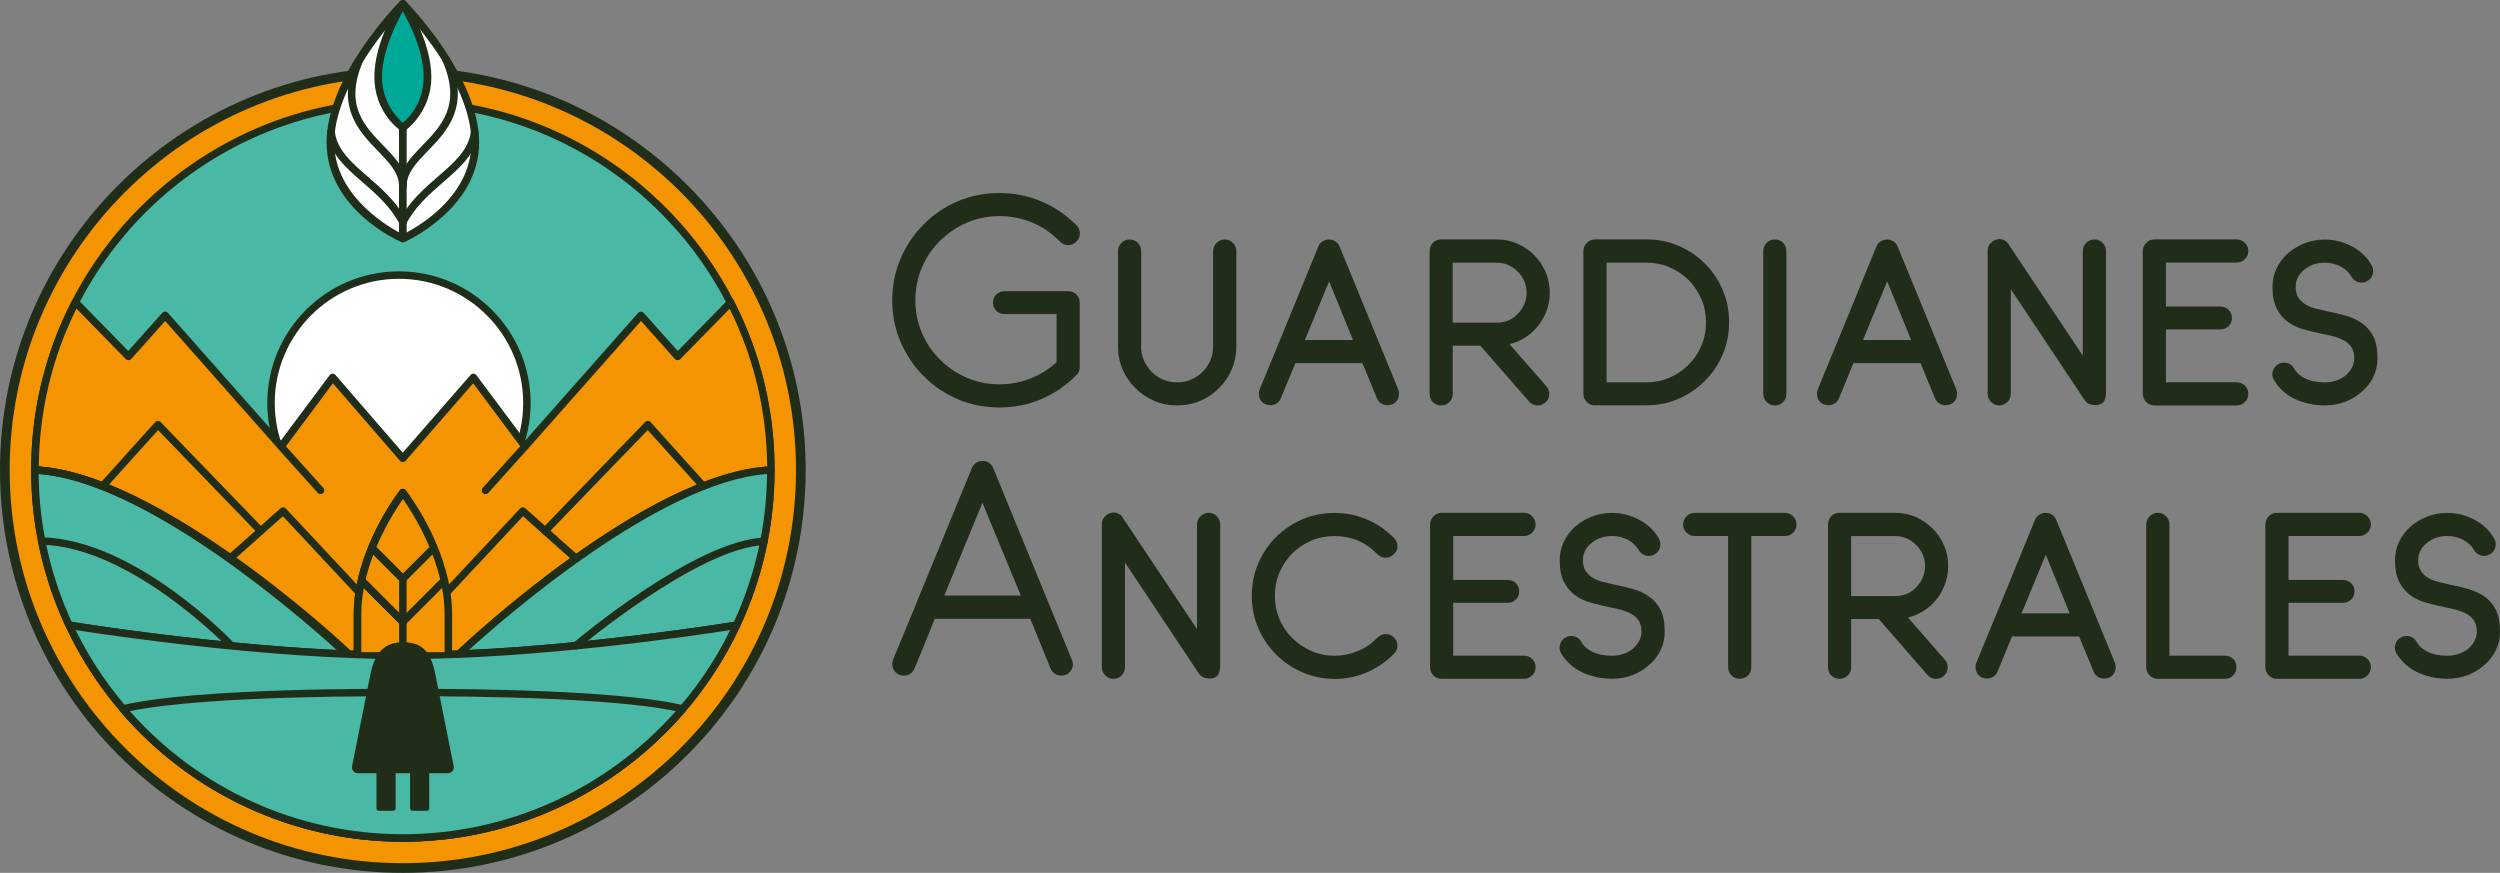 <?xml version="1.0" encoding="UTF-8"?>
<svg id="Layer_2" data-name="Layer 2" xmlns="http://www.w3.org/2000/svg" viewBox="0 0 517.21 180.58">
  <rect x="0" y="0" width="517.21" height="180.58" fill="#808080" stroke="none"/>
  <defs>
    <style>
      .cls-1 {
        fill: #49b8a4;
      }

      .cls-1, .cls-2, .cls-3, .cls-4, .cls-5 {
        stroke-width: 0px;
      }

      .cls-2 {
        fill: #1f2d19;
      }

      .cls-3 {
        fill: #f49400;
      }

      .cls-4 {
        fill: #fff;
      }

      .cls-5 {
        fill: #00a897;
      }
    </style>
  </defs>
  <g id="Capa_2" data-name="Capa 2">
    <g>
      <g>
        <path class="cls-2" d="M191.12,77.84c-2.03-2.03-3.63-4.39-4.79-7.07-1.16-2.68-1.74-5.57-1.74-8.65s.58-5.97,1.74-8.65c1.16-2.68,2.76-5.04,4.79-7.07,1.99-2.03,4.33-3.62,7.02-4.76,2.68-1.14,5.57-1.71,8.65-1.71s5.93.58,8.65,1.74c1.38.58,2.67,1.29,3.89,2.12,1.21.83,2.35,1.78,3.4,2.83.47.51.7,1.09.68,1.74-.02.65-.26,1.2-.73,1.63-.47.47-1.03.71-1.69.71s-1.22-.24-1.69-.71c-.83-.83-1.72-1.59-2.67-2.26-.94-.67-1.96-1.22-3.05-1.66-2.14-.91-4.41-1.36-6.8-1.36s-4.64.45-6.75,1.36c-2.1.91-3.95,2.16-5.55,3.75-1.6,1.56-2.85,3.4-3.75,5.52-.91,2.12-1.36,4.38-1.36,6.77s.45,4.65,1.36,6.77c.91,2.12,2.16,3.96,3.75,5.52,1.6,1.6,3.45,2.85,5.55,3.75,2.1.91,4.35,1.36,6.75,1.36s4.66-.45,6.8-1.36c.94-.4,1.83-.87,2.67-1.41.83-.54,1.61-1.14,2.34-1.8v-9.96h-10.77c-.69,0-1.26-.23-1.71-.68-.45-.45-.68-1.02-.68-1.71,0-.65.23-1.21.68-1.66s1.02-.68,1.71-.68h13.17c.69,0,1.26.23,1.71.68.45.45.68,1.01.68,1.66v13.33c0,.73-.25,1.31-.76,1.74-2.07,2.1-4.46,3.74-7.18,4.9-2.72,1.16-5.6,1.74-8.65,1.74s-5.97-.57-8.65-1.71c-2.68-1.14-5.02-2.73-7.02-4.76Z"/>
        <path class="cls-2" d="M236.06,71.64c0,1.05.2,2.02.6,2.91.4.89.92,1.68,1.58,2.37.69.69,1.48,1.22,2.37,1.61.89.38,1.86.57,2.91.57s2.02-.19,2.91-.57c.89-.38,1.68-.92,2.37-1.61.69-.69,1.22-1.48,1.61-2.37.38-.89.57-1.86.57-2.91v-19.7c0-.65.24-1.21.71-1.69.47-.47,1.03-.71,1.69-.71s1.22.24,1.69.71c.47.47.71,1.03.71,1.69v19.7c0,1.71-.32,3.3-.95,4.79-.64,1.49-1.52,2.77-2.64,3.86-1.09,1.13-2.38,2-3.86,2.64-1.49.63-3.08.95-4.79.95s-3.29-.32-4.76-.95c-1.47-.63-2.77-1.51-3.89-2.64-1.12-1.09-2-2.38-2.64-3.86-.64-1.49-.95-3.08-.95-4.79v-19.7c0-.65.24-1.21.71-1.69.47-.47,1.03-.71,1.69-.71.69,0,1.26.24,1.71.71.45.47.68,1.03.68,1.69v19.7Z"/>
        <path class="cls-2" d="M261.91,83.67c-.47-.18-.83-.47-1.09-.87-.25-.4-.38-.83-.38-1.31,0-.36.05-.67.16-.92l3.59-8.71c0-.07.02-.11.05-.11l8.49-20.73c.18-.47.48-.83.9-1.09.42-.25.86-.38,1.33-.38.33,0,.62.05.87.16.62.25,1.05.69,1.31,1.31l12.13,29.55c.11.25.16.56.16.92,0,.47-.13.91-.38,1.31-.25.4-.62.69-1.09.87-.25.11-.56.16-.93.16-.47,0-.91-.13-1.31-.38-.4-.25-.69-.62-.87-1.09l-2.99-7.24h-13.87l-2.99,7.24c-.18.47-.47.83-.87,1.09-.4.25-.83.38-1.31.38-.33,0-.63-.05-.92-.16ZM269.96,70.34h9.96l-4.95-12.13-5.01,12.13Z"/>
        <path class="cls-2" d="M320.62,60.54c0,1.52-.29,2.96-.87,4.3-.58,1.34-1.36,2.5-2.34,3.48-1.41,1.41-3.12,2.38-5.11,2.88l7.62,8.71c.44.51.63,1.09.6,1.74-.04.65-.31,1.2-.82,1.63-.51.44-1.09.63-1.74.6-.65-.04-1.2-.31-1.63-.82l-10.07-11.54h-5.71v9.96c0,.69-.24,1.26-.71,1.71-.47.45-1.03.68-1.69.68-.69,0-1.26-.23-1.71-.68-.45-.45-.68-1.02-.68-1.71v-29.55c0-.65.23-1.21.68-1.69.45-.47,1.02-.71,1.71-.71h11.48c1.52,0,2.95.29,4.27.87,1.32.58,2.49,1.38,3.51,2.39.98.98,1.76,2.13,2.34,3.46.58,1.32.87,2.75.87,4.27ZM313.98,64.95c.58-.58,1.03-1.24,1.36-1.99.33-.74.49-1.55.49-2.42s-.16-1.63-.49-2.39-.78-1.41-1.36-1.96c-.54-.58-1.2-1.03-1.96-1.36-.76-.33-1.56-.49-2.39-.49h-9.09v12.41h9.09c1.78,0,3.23-.6,4.35-1.8Z"/>
        <path class="cls-2" d="M329.98,83.88c-.65,0-1.22-.24-1.69-.71-.47-.47-.71-1.03-.71-1.69v-29.55c0-.65.24-1.21.71-1.69.47-.47,1.03-.71,1.69-.71h10.61c2.39,0,4.63.44,6.69,1.33,2.07.89,3.88,2.11,5.44,3.67,1.56,1.56,2.78,3.37,3.67,5.44.89,2.07,1.33,4.3,1.33,6.69s-.44,4.62-1.33,6.69c-.89,2.07-2.11,3.88-3.67,5.44-1.56,1.56-3.37,2.79-5.44,3.7-2.07.91-4.3,1.36-6.69,1.36h-10.61ZM349.35,57.93c-1.16-1.12-2.48-2-3.94-2.64-1.47-.63-3.07-.95-4.82-.95h-8.22v24.76h8.22c1.74,0,3.35-.33,4.84-.98,1.49-.65,2.79-1.54,3.92-2.67s2-2.43,2.64-3.92c.63-1.49.95-3.1.95-4.84s-.32-3.35-.95-4.82c-.63-1.47-1.51-2.78-2.64-3.94Z"/>
        <path class="cls-2" d="M367.19,83.88c-.65,0-1.22-.24-1.69-.71-.47-.47-.71-1.03-.71-1.69v-29.55c0-.65.24-1.21.71-1.69.47-.47,1.03-.71,1.69-.71.69,0,1.26.24,1.71.71.45.47.68,1.03.68,1.69v29.55c0,.65-.23,1.22-.68,1.69-.45.47-1.03.71-1.71.71Z"/>
        <path class="cls-2" d="M377.37,83.67c-.47-.18-.83-.47-1.09-.87-.25-.4-.38-.83-.38-1.31,0-.36.05-.67.16-.92l3.59-8.71c0-.07.02-.11.05-.11l8.49-20.73c.18-.47.48-.83.9-1.09.42-.25.86-.38,1.33-.38.33,0,.62.05.87.16.62.25,1.05.69,1.31,1.31l12.13,29.55c.11.25.16.56.16.92,0,.47-.13.91-.38,1.31-.25.4-.62.69-1.09.87-.25.11-.56.16-.93.16-.47,0-.91-.13-1.31-.38-.4-.25-.69-.62-.87-1.09l-2.99-7.24h-13.87l-2.99,7.24c-.18.47-.47.83-.87,1.09-.4.25-.83.38-1.31.38-.33,0-.63-.05-.92-.16ZM385.42,70.34h9.96l-4.95-12.13-5.01,12.13Z"/>
        <path class="cls-2" d="M413.61,83.88c-.65,0-1.22-.24-1.69-.71-.47-.47-.71-1.03-.71-1.69v-29.55c0-.62.17-1.12.52-1.5.34-.38.66-.63.95-.73.54-.25,1.09-.3,1.63-.14.54.16.96.5,1.25,1.01l15.34,23.02v-21.66c0-.65.24-1.21.71-1.69.47-.47,1.03-.71,1.69-.71s1.22.24,1.69.71c.47.47.71,1.03.71,1.69v29.55c-.04.47-.15.93-.33,1.39-.18.45-.64.75-1.36.9-.51.07-1.02.04-1.52-.11-.51-.14-.91-.44-1.2-.87l-15.29-22.96v21.66c0,.65-.24,1.22-.71,1.69-.47.47-1.03.71-1.69.71Z"/>
        <path class="cls-2" d="M445.71,83.88c-.65,0-1.22-.24-1.69-.71-.47-.47-.71-1.03-.71-1.69v-29.55c0-.65.24-1.21.71-1.69.47-.47,1.03-.71,1.69-.71h17.03c.65,0,1.21.24,1.69.71.47.47.71,1.03.71,1.69s-.24,1.22-.71,1.69-1.03.71-1.69.71h-14.64v9.09h11.26c.69,0,1.26.23,1.71.68.45.45.68,1.01.68,1.66,0,.69-.23,1.26-.68,1.71s-1.02.68-1.71.68h-11.26v10.94h14.64c.65,0,1.21.23,1.69.68.47.45.71,1.02.71,1.71,0,.65-.24,1.22-.71,1.69s-1.03.71-1.69.71h-17.03Z"/>
        <path class="cls-2" d="M473.41,52.33c.98-.83,2.11-1.5,3.4-2.01,1.29-.51,2.67-.76,4.16-.76,1.05,0,2.04.13,2.97.38.92.25,1.8.6,2.64,1.03,1.78.94,3.14,2.25,4.08,3.92.33.58.4,1.19.22,1.82-.18.64-.56,1.12-1.14,1.44-.58.33-1.19.4-1.82.22-.64-.18-1.12-.56-1.44-1.14-.44-.8-1.16-1.49-2.18-2.07-.47-.25-.99-.45-1.55-.6-.56-.14-1.15-.22-1.77-.22-1.78,0-3.25.53-4.41,1.58-1.09.91-1.63,2.05-1.63,3.43,0,.91.19,1.65.57,2.23.38.58.87,1.05,1.47,1.41.6.36,1.3.64,2.09.84.8.2,1.6.39,2.39.57,1.31.25,2.58.55,3.81.9,1.23.35,2.34.85,3.32,1.52.98.67,1.77,1.58,2.37,2.72.6,1.14.9,2.68.9,4.6,0,1.38-.29,2.67-.87,3.86-.58,1.2-1.4,2.23-2.45,3.1-.98.87-2.11,1.55-3.4,2.04-1.29.49-2.68.73-4.16.73-1.16,0-2.26-.12-3.29-.35-1.03-.24-1.99-.55-2.86-.95-.98-.47-1.83-1.04-2.56-1.71-.73-.67-1.34-1.42-1.85-2.26-.33-.58-.4-1.19-.22-1.82.18-.63.56-1.12,1.14-1.44.58-.33,1.19-.41,1.82-.24.63.16,1.12.54,1.44,1.12.51.91,1.27,1.6,2.29,2.07,1.09.54,2.45.82,4.08.82.87,0,1.69-.14,2.45-.41s1.41-.64,1.96-1.12c.51-.47.92-1,1.22-1.58.31-.58.46-1.2.46-1.85,0-.94-.19-1.7-.57-2.29-.38-.58-.88-1.04-1.5-1.39-.62-.34-1.32-.63-2.09-.84-.78-.22-1.59-.4-2.42-.54-1.31-.29-2.58-.6-3.81-.93-1.23-.33-2.33-.83-3.29-1.52-.96-.69-1.74-1.61-2.34-2.75s-.9-2.66-.9-4.54c0-1.38.29-2.67.87-3.86.58-1.2,1.38-2.25,2.39-3.16Z"/>
        <path class="cls-2" d="M186.06,139.59c-.47-.18-.83-.48-1.09-.9-.25-.42-.38-.86-.38-1.33,0-.29.05-.58.16-.87l4.84-11.7c0-.07.02-.13.05-.16l11.43-27.8c.18-.47.48-.83.9-1.09.42-.25.86-.38,1.33-.38.33,0,.62.05.87.16.65.29,1.09.73,1.31,1.31l16.27,39.67c.14.29.22.6.22.93,0,.47-.14.91-.41,1.31-.27.4-.63.69-1.06.87-.25.11-.56.16-.93.16-1.02,0-1.76-.49-2.23-1.47l-4.19-10.28h-19.75l-4.19,10.28c-.47.98-1.22,1.47-2.23,1.47-.33,0-.63-.05-.92-.16ZM195.36,123.21h15.83l-7.94-19.21-7.89,19.21Z"/>
        <path class="cls-2" d="M230.35,140.44c-.65,0-1.22-.24-1.69-.71-.47-.47-.71-1.03-.71-1.69v-29.55c0-.62.17-1.12.52-1.5.34-.38.66-.63.95-.73.54-.25,1.09-.3,1.63-.14.54.16.96.5,1.25,1.01l15.34,23.02v-21.66c0-.65.24-1.21.71-1.69.47-.47,1.03-.71,1.69-.71s1.22.24,1.69.71c.47.47.71,1.03.71,1.69v29.55c-.04.47-.15.93-.33,1.39-.18.45-.64.75-1.36.9-.51.07-1.02.04-1.52-.11-.51-.14-.91-.44-1.2-.87l-15.29-22.96v21.66c0,.65-.24,1.22-.71,1.69-.47.47-1.03.71-1.69.71Z"/>
        <path class="cls-2" d="M276.11,140.44c-2.39,0-4.63-.45-6.69-1.36-2.07-.91-3.88-2.14-5.44-3.7-1.56-1.56-2.78-3.37-3.67-5.44-.89-2.07-1.33-4.3-1.33-6.69s.44-4.63,1.33-6.69c.89-2.07,2.11-3.88,3.67-5.44,1.56-1.56,3.37-2.78,5.44-3.67,2.07-.89,4.3-1.33,6.69-1.33s4.55.45,6.69,1.36c1.05.43,2.05.98,2.99,1.63.94.65,1.81,1.38,2.61,2.18.47.51.71,1.09.71,1.74s-.25,1.2-.76,1.63c-.47.47-1.03.71-1.69.71s-1.22-.24-1.69-.71c-1.2-1.23-2.54-2.18-4.03-2.83-1.52-.62-3.14-.93-4.84-.93s-3.35.32-4.82.95c-1.47.64-2.78,1.51-3.94,2.64-1.12,1.16-2,2.48-2.64,3.94-.63,1.47-.95,3.07-.95,4.82s.32,3.36.95,4.84c.63,1.49,1.51,2.79,2.64,3.92,1.16,1.12,2.48,2.01,3.94,2.67,1.47.65,3.07.98,4.82.98.87,0,1.71-.09,2.53-.27.82-.18,1.59-.42,2.31-.71,1.56-.65,2.9-1.58,4.03-2.77.47-.47,1.03-.72,1.69-.73.65-.02,1.21.21,1.69.68.51.47.76,1.03.76,1.69s-.24,1.22-.71,1.69c-1.6,1.63-3.46,2.92-5.6,3.86-2.14.91-4.37,1.36-6.69,1.36Z"/>
        <path class="cls-2" d="M298.26,140.44c-.65,0-1.22-.24-1.69-.71-.47-.47-.71-1.03-.71-1.69v-29.55c0-.65.24-1.21.71-1.69.47-.47,1.03-.71,1.69-.71h17.03c.65,0,1.21.24,1.69.71.47.47.71,1.03.71,1.69s-.24,1.22-.71,1.69-1.03.71-1.69.71h-14.64v9.09h11.26c.69,0,1.26.23,1.71.68.45.45.68,1.01.68,1.66,0,.69-.23,1.26-.68,1.71s-1.02.68-1.71.68h-11.26v10.94h14.64c.65,0,1.21.23,1.69.68.47.45.71,1.02.71,1.71,0,.65-.24,1.22-.71,1.69s-1.03.71-1.69.71h-17.03Z"/>
        <path class="cls-2" d="M325.95,108.88c.98-.83,2.11-1.5,3.4-2.01,1.29-.51,2.67-.76,4.16-.76,1.05,0,2.04.13,2.97.38.92.25,1.8.6,2.64,1.03,1.78.94,3.14,2.25,4.08,3.92.33.58.4,1.19.22,1.82-.18.64-.56,1.12-1.14,1.44-.58.33-1.19.4-1.82.22-.64-.18-1.12-.56-1.44-1.14-.44-.8-1.16-1.49-2.18-2.07-.47-.25-.99-.45-1.55-.6-.56-.14-1.15-.22-1.77-.22-1.78,0-3.25.53-4.41,1.58-1.09.91-1.63,2.05-1.63,3.43,0,.91.19,1.65.57,2.23.38.58.87,1.05,1.47,1.41.6.36,1.3.64,2.09.84.8.2,1.6.39,2.39.57,1.31.25,2.58.55,3.81.9,1.23.35,2.34.85,3.32,1.52.98.67,1.77,1.58,2.37,2.72.6,1.14.9,2.68.9,4.6,0,1.38-.29,2.67-.87,3.86-.58,1.2-1.4,2.23-2.45,3.1-.98.87-2.11,1.55-3.4,2.04-1.29.49-2.68.73-4.16.73-1.16,0-2.26-.12-3.29-.35-1.03-.24-1.99-.55-2.86-.95-.98-.47-1.83-1.04-2.56-1.71-.73-.67-1.34-1.42-1.85-2.26-.33-.58-.4-1.19-.22-1.82.18-.63.56-1.12,1.14-1.44.58-.33,1.19-.41,1.82-.24.63.16,1.12.54,1.44,1.12.51.91,1.27,1.6,2.29,2.07,1.09.54,2.45.82,4.08.82.87,0,1.69-.14,2.45-.41s1.41-.64,1.96-1.12c.51-.47.92-1,1.22-1.58.31-.58.46-1.2.46-1.85,0-.94-.19-1.7-.57-2.29-.38-.58-.88-1.04-1.5-1.39-.62-.34-1.32-.63-2.09-.84-.78-.22-1.59-.4-2.42-.54-1.31-.29-2.58-.6-3.81-.93-1.23-.33-2.33-.83-3.29-1.52-.96-.69-1.74-1.61-2.34-2.75-.6-1.14-.9-2.66-.9-4.54,0-1.38.29-2.67.87-3.86.58-1.2,1.38-2.25,2.39-3.16Z"/>
        <path class="cls-2" d="M348.21,108.5c0-.65.24-1.21.71-1.69.47-.47,1.03-.71,1.69-.71h18.66c.65,0,1.21.24,1.69.71.47.47.71,1.03.71,1.69,0,.69-.24,1.26-.71,1.71-.47.45-1.03.68-1.69.68h-6.96v27.15c0,.69-.23,1.26-.68,1.71-.45.45-1.03.68-1.71.68-.65,0-1.22-.23-1.69-.68-.47-.45-.71-1.02-.71-1.71v-27.15h-6.91c-.65,0-1.22-.23-1.69-.68-.47-.45-.71-1.02-.71-1.71Z"/>
        <path class="cls-2" d="M403.05,117.1c0,1.52-.29,2.96-.87,4.3-.58,1.34-1.36,2.5-2.34,3.48-1.41,1.41-3.12,2.38-5.11,2.88l7.62,8.71c.44.51.63,1.09.6,1.74-.04.65-.31,1.2-.82,1.63-.51.44-1.09.63-1.74.6-.65-.04-1.2-.31-1.63-.82l-10.07-11.54h-5.71v9.96c0,.69-.24,1.26-.71,1.71-.47.45-1.03.68-1.69.68-.69,0-1.26-.23-1.71-.68-.45-.45-.68-1.02-.68-1.71v-29.55c0-.65.23-1.21.68-1.69.45-.47,1.02-.71,1.71-.71h11.48c1.52,0,2.95.29,4.27.87,1.32.58,2.49,1.38,3.51,2.39.98.98,1.76,2.13,2.34,3.46.58,1.32.87,2.75.87,4.27ZM396.41,121.51c.58-.58,1.03-1.24,1.36-1.99.33-.74.49-1.55.49-2.42s-.16-1.63-.49-2.39-.78-1.41-1.36-1.96c-.54-.58-1.2-1.03-1.96-1.36-.76-.33-1.56-.49-2.39-.49h-9.09v12.41h9.09c1.78,0,3.23-.6,4.35-1.8Z"/>
        <path class="cls-2" d="M410.18,140.22c-.47-.18-.83-.47-1.09-.87-.25-.4-.38-.83-.38-1.31,0-.36.05-.67.16-.92l3.59-8.71c0-.07.02-.11.05-.11l8.49-20.73c.18-.47.48-.83.9-1.09.42-.25.86-.38,1.33-.38.33,0,.62.05.87.16.62.25,1.05.69,1.31,1.31l12.13,29.55c.11.25.16.56.16.92,0,.47-.13.91-.38,1.31-.25.4-.62.69-1.09.87-.25.11-.56.16-.93.16-.47,0-.91-.13-1.31-.38-.4-.25-.69-.62-.87-1.09l-2.99-7.24h-13.87l-2.99,7.24c-.18.47-.47.83-.87,1.09-.4.25-.83.38-1.31.38-.33,0-.63-.05-.92-.16ZM418.23,126.89h9.96l-4.95-12.13-5.01,12.13Z"/>
        <path class="cls-2" d="M446.42,140.44c-.65,0-1.22-.24-1.69-.71-.47-.47-.71-1.03-.71-1.69v-29.55c0-.65.24-1.21.71-1.69.47-.47,1.03-.71,1.69-.71s1.21.24,1.69.71c.47.47.71,1.03.71,1.69v27.15h11.48c.69,0,1.26.23,1.71.68.45.45.68,1.02.68,1.71,0,.65-.23,1.22-.68,1.69-.45.47-1.02.71-1.71.71h-13.87Z"/>
        <path class="cls-2" d="M471.07,140.44c-.65,0-1.22-.24-1.69-.71-.47-.47-.71-1.03-.71-1.69v-29.55c0-.65.24-1.21.71-1.69.47-.47,1.03-.71,1.69-.71h17.03c.65,0,1.21.24,1.69.71.47.47.71,1.03.71,1.69s-.24,1.22-.71,1.69-1.03.71-1.69.71h-14.64v9.09h11.26c.69,0,1.26.23,1.71.68.45.45.68,1.01.68,1.66,0,.69-.23,1.26-.68,1.71s-1.02.68-1.71.68h-11.26v10.94h14.64c.65,0,1.21.23,1.69.68.47.45.71,1.02.71,1.71,0,.65-.24,1.22-.71,1.69s-1.03.71-1.69.71h-17.03Z"/>
        <path class="cls-2" d="M498.76,108.88c.98-.83,2.11-1.5,3.4-2.01,1.29-.51,2.67-.76,4.16-.76,1.05,0,2.04.13,2.97.38.92.25,1.8.6,2.64,1.03,1.78.94,3.14,2.25,4.08,3.92.33.58.4,1.19.22,1.82-.18.64-.56,1.12-1.14,1.44-.58.33-1.19.4-1.82.22-.64-.18-1.12-.56-1.44-1.14-.44-.8-1.16-1.49-2.18-2.07-.47-.25-.99-.45-1.55-.6-.56-.14-1.15-.22-1.77-.22-1.78,0-3.25.53-4.41,1.58-1.09.91-1.63,2.05-1.63,3.43,0,.91.19,1.65.57,2.23.38.58.87,1.05,1.47,1.41.6.36,1.3.64,2.09.84.8.2,1.6.39,2.39.57,1.31.25,2.58.55,3.81.9,1.23.35,2.34.85,3.32,1.52.98.67,1.77,1.58,2.37,2.72.6,1.14.9,2.68.9,4.6,0,1.38-.29,2.67-.87,3.86-.58,1.2-1.4,2.23-2.45,3.1-.98.87-2.11,1.55-3.4,2.04-1.29.49-2.68.73-4.16.73-1.16,0-2.26-.12-3.29-.35-1.03-.24-1.99-.55-2.86-.95-.98-.47-1.83-1.04-2.56-1.71-.73-.67-1.34-1.42-1.85-2.26-.33-.58-.4-1.19-.22-1.82.18-.63.56-1.12,1.14-1.44.58-.33,1.19-.41,1.82-.24.63.16,1.12.54,1.44,1.12.51.91,1.27,1.6,2.29,2.07,1.09.54,2.45.82,4.08.82.87,0,1.69-.14,2.45-.41s1.41-.64,1.96-1.12c.51-.47.92-1,1.22-1.58.31-.58.46-1.2.46-1.85,0-.94-.19-1.7-.57-2.29-.38-.58-.88-1.04-1.5-1.39-.62-.34-1.32-.63-2.09-.84-.78-.22-1.59-.4-2.42-.54-1.31-.29-2.58-.6-3.81-.93-1.23-.33-2.33-.83-3.29-1.52-.96-.69-1.74-1.61-2.34-2.75s-.9-2.66-.9-4.54c0-1.38.29-2.67.87-3.86.58-1.2,1.38-2.25,2.39-3.16Z"/>
      </g>
      <g>
        <g>
          <circle class="cls-3" cx="83.34" cy="97.24" r="82.34"/>
          <path class="cls-2" d="M83.34,180.58C37.39,180.58,0,143.19,0,97.24S37.39,13.9,83.34,13.9s83.34,37.39,83.34,83.34-37.39,83.34-83.34,83.34ZM83.34,15.9C38.49,15.9,2,52.39,2,97.24s36.49,81.34,81.34,81.34,81.34-36.49,81.34-81.34S128.2,15.9,83.34,15.9Z"/>
        </g>
        <g>
          <circle class="cls-1" cx="83.34" cy="97.24" r="76.13"/>
          <path class="cls-2" d="M83.34,174.14c-42.4,0-76.9-34.5-76.9-76.9S40.94,20.34,83.34,20.34s76.9,34.5,76.9,76.9-34.5,76.9-76.9,76.9ZM83.34,21.88C41.79,21.88,7.99,55.69,7.99,97.24s33.8,75.36,75.36,75.36,75.36-33.8,75.36-75.36S124.89,21.88,83.34,21.88Z"/>
        </g>
        <g>
          <circle class="cls-4" cx="82.54" cy="83.37" r="26.47"/>
          <path class="cls-2" d="M82.54,110.62c-15.02,0-27.24-12.22-27.24-27.24s12.22-27.24,27.24-27.24,27.24,12.22,27.24,27.24-12.22,27.24-27.24,27.24ZM82.54,57.68c-14.17,0-25.7,11.53-25.7,25.7s11.53,25.7,25.7,25.7,25.7-11.53,25.7-25.7-11.53-25.7-25.7-25.7Z"/>
        </g>
        <g>
          <path class="cls-3" d="M159.49,97.24c-25.44,1.14-64.01,37.6-64.53,38.1-3.92.16-7.81.25-11.61.25h-.04c-3.78,0-7.65-.09-11.53-.25,0,0-38.93-36.95-64.54-38.1,0-12.5,3.01-24.3,8.36-34.71l10.98,11.21,7.59-8.5,23.99,27.13,10.67-14.3,14.51,16.75,14.62-16.75,10.67,14.3,23.99-27.13,7.59,8.5,10.95-11.18c5.33,10.4,8.34,22.19,8.34,34.68Z"/>
          <path class="cls-2" d="M83.34,136.36c-3.61,0-7.5-.08-11.6-.25-.19,0-.37-.08-.5-.21-.39-.37-39.01-36.76-64.04-37.89-.41-.02-.74-.36-.74-.77,0-12.35,2.84-24.15,8.44-35.06.11-.22.33-.37.57-.41.25-.04.49.05.67.22l10.4,10.62,7.04-7.88c.15-.16.36-.26.58-.26h0c.22,0,.43.1.58.26l23.36,26.41,10.1-13.53c.14-.19.36-.3.59-.31.24-.02.46.09.61.27l13.92,16.08,14.04-16.08c.15-.18.37-.28.61-.26.23,0,.45.12.59.31l10.1,13.53,23.36-26.41c.15-.17.36-.26.58-.26h0c.22,0,.43.09.58.26l7.04,7.88,10.37-10.59c.17-.18.42-.26.67-.22.25.04.46.19.57.41,5.59,10.91,8.43,22.7,8.43,35.04,0,.41-.33.75-.74.77-25.04,1.12-63.65,37.52-64.04,37.88-.14.13-.31.2-.5.21-4.09.17-8.01.25-11.65.25ZM72.1,134.58c3.97.16,7.74.24,11.21.24s7.36-.08,11.33-.24c3.42-3.21,39.19-36.33,64.08-38.06-.11-11.47-2.72-22.44-7.77-32.64l-10.2,10.41c-.15.15-.36.22-.57.23-.21,0-.42-.1-.56-.26l-7.01-7.85-23.41,26.47c-.15.17-.37.28-.61.26-.23,0-.45-.12-.59-.31l-10.1-13.53-13.99,16.03c-.15.17-.36.26-.58.26-.26,0-.44-.1-.58-.27l-13.88-16.02-10.09,13.53c-.14.19-.35.3-.59.31-.23.01-.46-.09-.61-.26l-23.41-26.47-7.01,7.85c-.14.16-.35.25-.56.26-.2,0-.42-.08-.57-.23l-10.22-10.44c-5.06,10.21-7.68,21.19-7.78,32.67,24.88,1.74,60.67,34.86,64.08,38.07ZM159.49,97.24h0,0Z"/>
        </g>
        <g>
          <path class="cls-1" d="M71.75,135.34c-28.32-1.17-57.46-6.01-57.46-6.01-4.54-9.75-7.08-20.63-7.08-32.09,25.61,1.15,64.54,38.1,64.54,38.1Z"/>
          <path class="cls-2" d="M71.75,136.11s-.02,0-.03,0c-28.04-1.16-57.26-5.97-57.56-6.02-.25-.04-.47-.21-.57-.44-4.74-10.19-7.15-21.1-7.15-32.42,0-.21.09-.41.24-.56.15-.15.35-.23.57-.21,25.61,1.15,63.44,36.8,65.04,38.31.23.22.31.56.18.86-.12.29-.4.47-.71.47ZM14.82,128.64c3.52.57,29.36,4.62,54.85,5.84-7.38-6.7-39.53-34.77-61.68-36.41.11,10.67,2.41,20.95,6.83,30.58Z"/>
        </g>
        <g>
          <path class="cls-1" d="M94.93,135.34c28.32-1.17,57.46-6.01,57.46-6.01,4.54-9.75,7.08-20.63,7.08-32.09-25.61,1.15-64.54,38.1-64.54,38.1Z"/>
          <path class="cls-2" d="M94.93,136.11c-.31,0-.59-.19-.71-.47-.13-.3-.05-.64.18-.86,1.6-1.52,39.43-37.16,65.04-38.31.21-.01.42.07.57.21.15.15.24.35.24.56,0,11.32-2.41,22.23-7.15,32.42-.11.23-.32.39-.57.44-.29.05-29.51,4.86-57.56,6.02-.01,0-.02,0-.03,0ZM158.69,98.06c-22.16,1.64-54.3,29.71-61.68,36.41,25.49-1.21,51.33-5.27,54.85-5.84,4.42-9.63,6.72-19.91,6.83-30.58Z"/>
        </g>
        <g>
          <path class="cls-1" d="M152.4,129.36c-12.11,25.99-38.47,44.01-69.04,44.01s-56.93-18.02-69.04-44.01c0,0,37.66,6.23,68.97,6.23h.04c30.74,0,67.72-6.01,69.08-6.23Z"/>
          <path class="cls-2" d="M83.36,174.14c-29.78,0-57.16-17.45-69.74-44.46-.12-.26-.09-.57.08-.79s.46-.34.74-.3c.38.06,37.96,6.22,68.84,6.22h.03c30.69,0,67.41-5.97,68.96-6.22.28-.05.57.07.74.3s.21.53.08.79c-12.58,27-39.96,44.45-69.74,44.45ZM15.65,130.35c12.6,25.71,39.01,42.24,67.71,42.24s55.11-16.53,67.71-42.24c-7.33,1.15-39.98,6.01-67.72,6.01h-.03c-27.58,0-60.42-4.88-67.67-6.01Z"/>
        </g>
        <g>
          <path class="cls-1" d="M141.25,146.66c-13.96,16.35-34.72,26.71-57.91,26.71s-43.94-10.36-57.9-26.7c15.28-3.71,56.44-3.39,57.9-3.37h.04c1.45-.01,42.56-.34,57.87,3.36Z"/>
          <path class="cls-2" d="M83.34,174.14c-22.53,0-43.85-9.83-58.49-26.97-.17-.2-.23-.48-.15-.74.08-.26.29-.45.55-.51,15.37-3.74,56.36-3.41,58.09-3.39,1.76-.02,42.68-.34,58.08,3.39.26.06.47.26.55.51.08.26.03.54-.15.74-14.65,17.15-35.97,26.98-58.5,26.98ZM26.87,147.13c14.32,16.2,34.83,25.46,56.47,25.46s42.16-9.27,56.48-25.47c-16.08-3.38-54.75-3.07-56.43-3.06-1.73-.01-40.46-.32-56.52,3.07Z"/>
        </g>
        <g>
          <path class="cls-4" d="M98.33,29.47c0,13.41-14.98,19.88-14.98,19.88,0,0-14.98-6.47-14.98-19.88S83.34.78,83.34.78c0,0,14.98,15.28,14.98,28.69Z"/>
          <path class="cls-2" d="M83.34,50.14c-.11,0-.21-.02-.31-.06-.63-.27-15.46-6.83-15.46-20.61S82.16.86,82.78.23c.3-.3.83-.3,1.13,0,.62.63,15.21,15.66,15.21,29.24s-14.83,20.33-15.46,20.61c-.1.04-.21.06-.31.06ZM83.34,1.93c-2.7,2.93-14.19,16.07-14.19,27.54s12.08,17.99,14.19,19.01c2.12-1.02,14.19-7.34,14.19-19.01s-11.49-24.6-14.19-27.54Z"/>
        </g>
        <path class="cls-2" d="M73.93,135.68c-.43,0-.77-.35-.77-.77v-7.81c0-13.24,9.18-25.18,9.57-25.69.26-.34.75-.4,1.08-.13s.4.75.14,1.08c-.09.12-9.25,12.03-9.25,24.74v7.81c0,.43-.35.77-.77.77Z"/>
        <g>
          <path class="cls-3" d="M92.75,134.91s0-5.01,0-7.81c0-13.13-9.41-25.21-9.41-25.21h.04s-9.41,12.08-9.41,25.21v7.81"/>
          <path class="cls-2" d="M92.75,135.68c-.43,0-.77-.35-.77-.77v-7.81c0-10.73-6.53-20.9-8.62-23.87-2.08,2.97-8.62,13.14-8.62,23.87v7.81c0,.43-.35.77-.77.77s-.77-.35-.77-.77v-7.81c0-12.49,8.16-23.82,9.42-25.49,0-.02.02-.04.03-.06.26-.53,1.15-.53,1.41,0,1.09,1.44,9.47,12.9,9.47,25.55v7.81c0,.43-.35.77-.77.77Z"/>
        </g>
        <g>
          <path class="cls-5" d="M88.44,15.9c0,7.07-5.1,10.48-5.1,10.48,0,0-5.1-3.41-5.1-10.48s5.1-15.12,5.1-15.12c0,0,5.1,8.05,5.1,15.12Z"/>
          <path class="cls-2" d="M83.34,27.17c-.15,0-.31-.04-.44-.13-.22-.15-5.45-3.73-5.45-11.14S82.46.69,82.68.36c.29-.46,1.04-.46,1.33,0,.21.34,5.23,8.33,5.23,15.55s-5.23,10.99-5.45,11.14c-.13.09-.29.13-.44.13ZM83.34,2.35c-1.36,2.43-4.31,8.33-4.31,13.56s3.13,8.51,4.31,9.49c1.18-.98,4.31-4.07,4.31-9.49s-2.95-11.12-4.31-13.56Z"/>
        </g>
        <path class="cls-2" d="M83.34,48.7c-.44,0-.79-.35-.79-.79v-21.53c0-.44.35-.79.79-.79s.79.35.79.79v21.53c0,.44-.35.79-.79.79Z"/>
        <g>
          <path class="cls-2" d="M90.06,139.49c-1-5.09-3.04-6.62-6.71-6.62s-5.8,2.04-6.71,6.62l-3.8,19.02c-.15.75.43,1.45,1.19,1.45h18.64c.77,0,1.34-.7,1.19-1.45-.79-3.95-2.98-14.89-3.8-19.02Z"/>
          <g>
            <rect class="cls-2" x="77.89" y="158.22" width="3.96" height="9.52" rx=".46" ry=".46"/>
            <rect class="cls-2" x="84.84" y="158.22" width="3.96" height="9.52" rx=".46" ry=".46"/>
          </g>
        </g>
        <path class="cls-2" d="M83.34,39.27c-.44,0-.79-.35-.79-.79,0-2.73-2.03-4.83-4.39-7.27-3.95-4.09-8.85-9.17-4.47-19.24.17-.4.64-.58,1.04-.41.4.17.58.64.41,1.04-3.97,9.1.16,13.38,4.16,17.51,2.48,2.57,4.83,5,4.83,8.37,0,.44-.35.79-.79.79Z"/>
        <path class="cls-2" d="M83.34,46.72c-.28,0-.56-.15-.7-.42-1.88-3.6-4.8-6.14-7.62-8.59-3.48-3.03-6.78-5.89-7.32-10.28-.05-.43.25-.83.69-.88.43-.06.83.25.88.69.47,3.79,3.4,6.34,6.79,9.28,2.8,2.43,5.97,5.18,7.99,9.05.2.39.05.86-.33,1.07-.12.06-.24.09-.37.09Z"/>
        <path class="cls-2" d="M83.34,39.27c-.44,0-.79-.35-.79-.79,0-3.37,2.35-5.8,4.83-8.37,3.99-4.14,8.12-8.41,4.16-17.51-.17-.4,0-.87.41-1.04.4-.18.87,0,1.04.41,4.39,10.07-.52,15.16-4.47,19.24-2.35,2.44-4.39,4.54-4.39,7.27,0,.44-.35.79-.79.79Z"/>
        <path class="cls-2" d="M83.34,46.72c-.12,0-.25-.03-.37-.09-.39-.2-.54-.68-.33-1.07,2.02-3.87,5.19-6.62,7.99-9.05,3.39-2.95,6.32-5.49,6.79-9.28.05-.43.44-.74.88-.69.43.05.74.45.69.88-.54,4.4-3.83,7.25-7.32,10.28-2.82,2.45-5.74,4.99-7.62,8.59-.14.27-.42.42-.7.42Z"/>
        <path class="cls-2" d="M83.34,135.68c-.43,0-.77-.35-.77-.77v-15.18c0-.43.35-.77.77-.77s.77.35.77.77v15.18c0,.43-.35.77-.77.77Z"/>
        <path class="cls-2" d="M83.34,129.44c-.2,0-.4-.08-.55-.23l-8.23-8.23c-.3-.3-.3-.79,0-1.09.3-.3.79-.3,1.09,0l8.23,8.23c.3.3.3.79,0,1.09-.15.15-.35.23-.55.23Z"/>
        <path class="cls-2" d="M83.3,120.5c-.2,0-.4-.08-.55-.23l-5.8-5.8c-.3-.3-.3-.79,0-1.09.3-.3.79-.3,1.09,0l5.8,5.8c.3.3.3.79,0,1.09-.15.15-.35.23-.55.23Z"/>
        <path class="cls-2" d="M83.34,129.44c-.2,0-.4-.08-.55-.23-.3-.3-.3-.79,0-1.09l8.23-8.23c.3-.3.79-.3,1.09,0,.3.3.3.79,0,1.09l-8.23,8.23c-.15.15-.35.23-.55.23Z"/>
        <path class="cls-2" d="M83.38,120.5c-.2,0-.4-.08-.55-.23-.3-.3-.3-.79,0-1.09l5.8-5.8c.3-.3.79-.3,1.09,0,.3.3.3.79,0,1.09l-5.8,5.8c-.15.15-.35.23-.55.23Z"/>
        <path class="cls-2" d="M71.76,135.68c-.19,0-.38-.07-.53-.21-.39-.36-39.01-36.34-64.05-37.46-.43-.02-.76-.38-.74-.81.02-.43.38-.77.81-.74,25.6,1.15,63.44,36.38,65.04,37.88.31.29.33.78.04,1.09-.15.16-.36.24-.56.24Z"/>
        <path class="cls-2" d="M47.78,134.26c-.2,0-.41-.08-.56-.24-.2-.21-20.1-20.86-38.6-21.33-.43-.01-.76-.37-.75-.79s.37-.75.79-.75c19.14.49,38.85,20.94,39.68,21.81.29.31.28.8-.03,1.09-.15.14-.34.21-.53.21Z"/>
        <path class="cls-2" d="M83.38,129.44c-.2,0-.4-.08-.55-.23l-8.23-8.23c-.3-.3-.3-.79,0-1.09.3-.3.79-.3,1.09,0l8.23,8.23c.3.3.3.79,0,1.09-.15.15-.35.23-.55.23Z"/>
        <path class="cls-2" d="M83.34,120.5c-.2,0-.4-.08-.55-.23l-5.8-5.8c-.3-.3-.3-.79,0-1.09.3-.3.79-.3,1.09,0l5.8,5.8c.3.3.3.79,0,1.09-.15.15-.35.23-.55.23Z"/>
        <path class="cls-2" d="M119.09,134.37c-.22,0-.44-.09-.59-.27-.28-.33-.23-.81.09-1.09,1.02-.86,25.24-21.15,39.41-21.79.42-.02.79.31.81.74s-.31.79-.74.81c-13.65.61-38.24,21.22-38.49,21.43-.15.12-.32.18-.5.18Z"/>
        <path class="cls-2" d="M92.55,123.19c-.19,0-.38-.07-.53-.21-.31-.29-.33-.78-.04-1.09l15.61-16.69c.29-.31.77-.33,1.08-.05l10.93,9.74c.32.28.35.77.06,1.09-.28.32-.77.35-1.09.06l-10.37-9.24-15.09,16.14c-.15.16-.36.25-.56.25Z"/>
        <path class="cls-2" d="M66.32,102.23c-.21,0-.42-.09-.58-.26l-8.17-9.09c-.29-.32-.26-.81.06-1.09.32-.29.81-.26,1.09.06l8.17,9.09c.29.32.26.81-.06,1.09-.15.13-.33.2-.52.2Z"/>
        <path class="cls-2" d="M100.45,102.23c-.18,0-.37-.06-.52-.2-.32-.29-.34-.77-.06-1.09l8.17-9.09c.29-.32.77-.34,1.09-.06.32.29.34.77.06,1.09l-8.17,9.09c-.15.17-.36.26-.58.26Z"/>
        <path class="cls-2" d="M74.17,123.19c-.21,0-.41-.08-.56-.25l-15.09-16.14-10.37,9.24c-.32.28-.81.26-1.09-.06-.28-.32-.26-.81.06-1.09l10.93-9.74c.31-.28.79-.26,1.08.05l15.61,16.69c.29.31.28.8-.04,1.09-.15.14-.34.21-.53.21Z"/>
        <path class="cls-2" d="M53.94,110.62c-.2,0-.4-.08-.56-.24l-20.68-21.4-10.9,12.1c-.29.32-.77.34-1.09.06-.32-.29-.34-.77-.06-1.09l11.45-12.71c.14-.16.35-.25.56-.26.21-.01.42.08.57.24l21.25,21.99c.3.31.29.8-.02,1.09-.15.15-.34.22-.54.22Z"/>
        <path class="cls-2" d="M112.78,110.62c-.19,0-.39-.07-.54-.22-.31-.3-.32-.79-.02-1.09l21.25-21.99c.15-.15.33-.25.57-.24.21,0,.42.1.56.26l11.45,12.71c.29.32.26.81-.06,1.09-.32.29-.81.26-1.09-.06l-10.9-12.1-20.68,21.4c-.15.16-.35.24-.56.24Z"/>
      </g>
    </g>
  </g>
</svg>